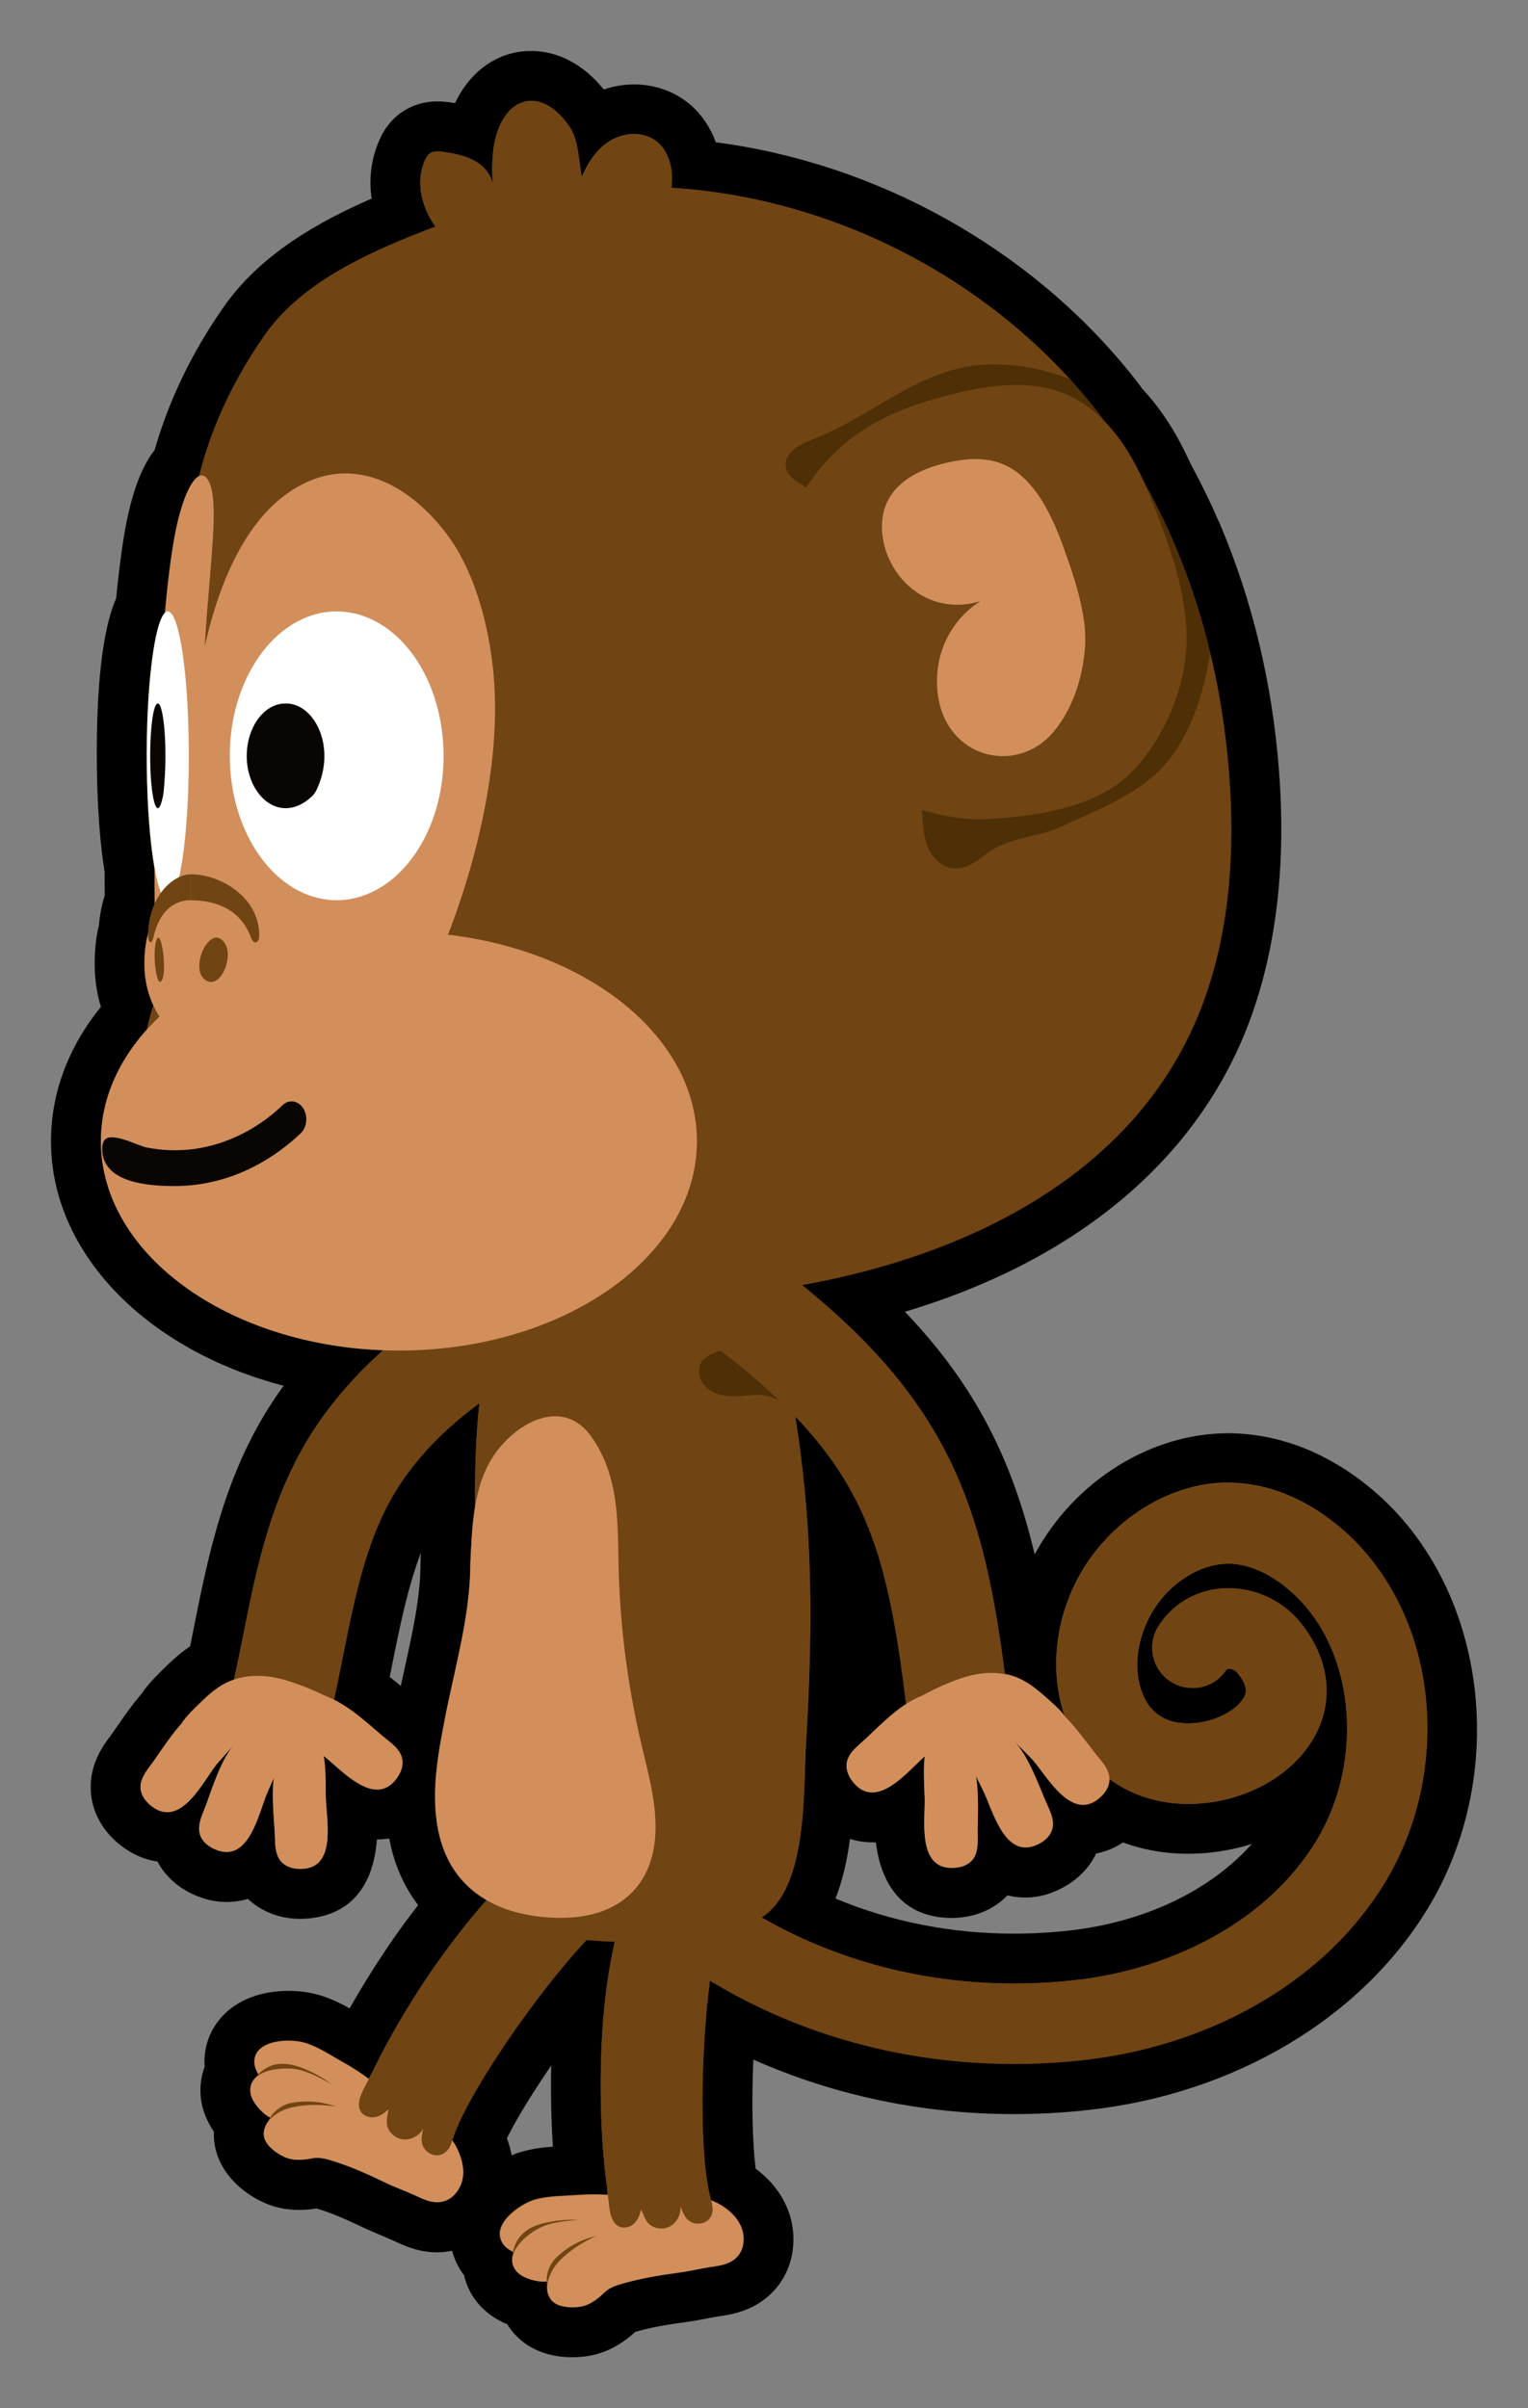 <svg xmlns="http://www.w3.org/2000/svg" xmlns:xlink="http://www.w3.org/1999/xlink" version="1.1" width="28.471" height="44.864" viewBox="-0.461 -0.057 28.471 44.864">
  <rect x="-0.461" y="-0.057" width="28.471" height="44.864" fill="#808080" stroke="none"/>
  <!-- Exported by Scratch - http://scratch.mit.edu/ -->
  <g id="singe_2">
    <g id="ID0.0906146951019764">
      <g id="ID0.8508538017049432">
        <path id="ID0.7436211504973471" fill="#8D5E1B" d="M 10.205 43.391 C 10.279 43.391 10.351 43.387 10.414 43.376 C 10.715 43.332 10.947 43.155 11.092 43.016 C 11.131 42.977 11.137 42.971 11.231 42.943 C 11.585 42.839 11.96 42.781 12.245 42.743 C 12.364 42.727 12.479 42.705 12.595 42.682 C 12.677 42.666 12.759 42.651 12.843 42.639 C 13.073 42.604 13.388 42.557 13.626 42.295 C 13.784 42.118 13.868 41.881 13.86 41.629 C 13.858 41.493 13.827 41.354 13.77 41.229 C 13.661 40.987 13.463 40.776 13.196 40.618 C 13.079 39.993 13.067 38.727 13.161 37.593 C 14.759 38.424 16.565 38.862 18.431 38.862 C 18.874 38.862 19.326 38.837 19.773 38.789 C 22.343 38.506 24.578 37.184 25.75 35.25 C 27.152 32.936 26.787 29.812 24.918 28.141 C 24.438 27.709 23.648 27.182 22.627 27.116 C 22.561 27.111 22.492 27.109 22.424 27.109 C 21.082 27.109 19.764 27.987 19.143 29.293 C 18.914 29.779 18.786 30.299 18.766 30.814 C 18.743 30.802 18.69 30.778 18.69 30.778 C 18.295 27.957 17.649 26.116 15.497 24.146 C 18.966 23.31 21.392 21.448 22.38 18.839 C 22.862 17.56 23.044 16.043 22.911 14.335 C 22.792 12.752 22.431 11.249 21.839 9.869 L 21.761 9.695 C 21.64 9.426 21.511 9.166 21.374 8.909 C 21.374 8.909 21.302 8.766 21.28 8.729 C 21.06 8.243 20.783 7.812 20.466 7.484 L 20.431 7.435 C 20.376 7.361 20.322 7.286 20.263 7.212 C 18.376 4.865 15.505 3.319 12.509 3.017 C 12.503 2.978 12.495 2.939 12.486 2.901 C 12.424 2.634 12.289 2.409 12.103 2.248 C 11.906 2.076 11.64 1.98 11.359 1.98 C 11.134 1.98 10.914 2.039 10.718 2.148 C 10.689 2.165 10.657 2.183 10.628 2.203 C 10.608 2.163 10.587 2.125 10.564 2.088 C 10.263 1.617 9.865 1.359 9.445 1.359 C 9.404 1.359 9.363 1.362 9.322 1.367 C 8.843 1.427 8.468 1.826 8.322 2.411 C 8.172 2.363 8.019 2.337 7.883 2.315 C 7.822 2.307 7.76 2.298 7.697 2.298 C 7.537 2.298 7.396 2.342 7.279 2.426 C 7.14 2.529 7.072 2.659 7.033 2.75 C 6.877 3.111 6.873 3.523 7.012 3.919 C 6.996 3.926 6.985 3.93 6.971 3.936 C 5.938 4.358 4.785 4.928 4.082 5.943 C 3.508 6.774 3.092 7.651 2.846 8.549 C 2.688 8.719 2.487 9.07 2.344 9.833 C 2.278 10.189 2.217 10.656 2.162 11.221 C 1.826 11.872 1.807 13.508 1.814 14.239 C 1.822 14.986 1.875 15.664 1.959 16.154 C 1.959 16.342 1.959 16.522 1.963 16.698 C 1.897 16.872 1.858 17.057 1.848 17.252 C 1.791 17.462 1.766 17.698 1.772 17.952 C 1.778 18.205 1.825 18.46 1.913 18.698 C 1.892 18.768 1.872 18.839 1.856 18.907 C 1.27 19.596 0.96 20.387 0.96 21.201 C 0.96 23.279 2.958 25.026 5.667 25.459 C 5.435 25.722 5.224 25.993 5.038 26.271 C 4.165 27.581 3.884 29 3.608 30.375 C 3.573 30.553 3.536 30.729 3.499 30.904 C 3.239 31.047 3.034 31.248 2.868 31.413 C 2.764 31.514 2.649 31.627 2.552 31.776 L 2.544 31.787 C 2.378 31.976 2.233 32.185 2.106 32.371 L 1.977 32.553 C 1.885 32.674 1.758 32.842 1.711 33.071 C 1.639 33.43 1.813 33.795 2.168 34.02 C 2.322 34.12 2.486 34.168 2.656 34.168 L 2.656 34.168 C 2.705 34.168 2.754 34.164 2.801 34.157 C 2.858 34.482 3.108 34.748 3.477 34.864 C 3.573 34.894 3.67 34.91 3.764 34.91 C 3.983 34.91 4.157 34.837 4.299 34.724 C 4.305 34.736 4.311 34.746 4.317 34.759 C 4.465 35.05 4.774 35.224 5.139 35.224 C 5.182 35.224 5.225 35.222 5.268 35.218 C 6.209 35.116 6.129 34.042 6.096 33.627 C 6.242 33.699 6.401 33.745 6.569 33.745 C 6.801 33.745 7.014 33.657 7.186 33.489 C 7.192 33.745 7.219 34.005 7.284 34.262 C 7.397 34.721 7.622 35.113 7.94 35.415 C 7.649 35.768 7.374 36.139 7.118 36.519 C 6.774 37.033 6.485 37.517 6.237 37.996 C 6.216 37.983 6.016 37.869 6.016 37.869 C 5.828 37.758 5.616 37.633 5.373 37.557 C 5.242 37.516 5.08 37.495 4.916 37.495 C 4.697 37.495 4.295 37.536 4.033 37.811 C 3.883 37.967 3.806 38.176 3.818 38.397 C 3.82 38.436 3.824 38.475 3.832 38.514 C 3.762 38.645 3.73 38.793 3.744 38.952 C 3.764 39.188 3.89 39.388 4.012 39.522 C 3.981 39.663 3.985 39.805 4.032 39.938 C 4.151 40.29 4.497 40.481 4.639 40.549 C 4.78 40.612 4.94 40.647 5.114 40.647 C 5.214 40.647 5.311 40.637 5.403 40.618 C 5.424 40.614 5.44 40.611 5.456 40.611 C 5.47 40.611 5.491 40.613 5.561 40.633 C 5.913 40.738 6.258 40.897 6.518 41.024 C 6.623 41.076 6.733 41.121 6.84 41.165 C 6.918 41.197 6.994 41.229 7.072 41.265 C 7.25 41.349 7.445 41.439 7.685 41.439 C 7.763 41.439 7.839 41.429 7.914 41.41 C 8.144 41.351 8.348 41.2 8.478 40.982 C 8.55 40.866 8.601 40.732 8.623 40.597 C 8.666 40.336 8.617 40.052 8.48 39.773 C 8.759 39.097 9.613 37.817 10.39 36.879 C 10.318 37.419 10.279 38.003 10.273 38.652 C 10.267 39.27 10.293 39.835 10.347 40.369 C 10.322 40.37 10.093 40.384 10.093 40.384 C 9.874 40.396 9.628 40.406 9.386 40.476 C 9.101 40.558 8.591 40.853 8.437 41.3 C 8.349 41.556 8.39 41.816 8.548 42.033 C 8.571 42.063 8.597 42.093 8.624 42.121 C 8.638 42.268 8.694 42.412 8.79 42.536 C 8.938 42.724 9.151 42.818 9.327 42.866 C 9.378 43 9.462 43.117 9.573 43.203 C 9.773 43.357 10.027 43.391 10.205 43.391 Z M 24.072 33.014 C 23.988 33.354 23.855 33.686 23.67 33.992 C 22.889 35.282 21.33 36.173 19.504 36.372 C 19.147 36.412 18.785 36.433 18.432 36.433 C 17.036 36.433 15.682 36.124 14.481 35.539 C 14.864 34.935 14.952 34.072 14.985 33.31 C 15.034 33.39 15.096 33.467 15.171 33.539 C 15.345 33.71 15.56 33.801 15.792 33.801 C 15.978 33.801 16.146 33.744 16.304 33.659 C 16.29 34.074 16.261 35.15 17.208 35.206 L 17.276 35.208 C 17.672 35.208 17.991 35.02 18.133 34.702 C 18.137 34.689 18.143 34.68 18.147 34.667 C 18.286 34.766 18.45 34.826 18.651 34.826 C 18.758 34.826 18.87 34.805 18.977 34.765 C 19.34 34.63 19.577 34.351 19.618 34.025 C 19.65 34.027 19.685 34.029 19.72 34.029 C 19.906 34.029 20.079 33.97 20.241 33.857 C 20.298 33.818 20.346 33.775 20.393 33.728 C 20.784 33.915 21.219 34.011 21.68 34.011 C 21.731 34.011 21.78 34.009 21.83 34.006 C 22.712 33.969 23.533 33.59 24.072 33.014 Z M 15.925 31.477 C 15.749 31.616 15.589 31.768 15.443 31.908 L 15.277 32.061 C 15.201 32.127 15.107 32.21 15.025 32.321 C 15.125 30.602 15.123 29.253 15.023 28.005 C 15.507 28.912 15.728 29.958 15.925 31.477 Z M 7.925 27.997 C 7.872 28.339 7.857 28.682 7.841 29.014 L 7.839 29.071 C 7.839 29.737 7.693 30.403 7.536 31.106 C 7.483 31.35 7.429 31.592 7.382 31.834 C 7.357 31.966 7.329 32.101 7.306 32.237 C 7.218 32.129 7.117 32.049 7.036 31.985 L 6.872 31.846 C 6.694 31.694 6.499 31.527 6.284 31.382 C 6.315 31.233 6.346 31.081 6.378 30.93 C 6.608 29.776 6.825 28.684 7.388 27.842 C 7.544 27.608 7.728 27.382 7.937 27.164 C 7.927 27.454 7.925 27.735 7.925 27.997 Z " stroke-width="1"/>
        <path id="ID0.07315576635301113" d="M 9.441 1.822 C 9.42 1.822 9.398 1.823 9.377 1.826 C 8.986 1.874 8.785 2.32 8.734 2.711 C 8.705 2.94 8.703 3.171 8.724 3.4 C 8.726 3.405 8.726 3.41 8.726 3.415 C 8.726 3.41 8.726 3.405 8.724 3.4 C 8.701 3.205 8.558 3.038 8.386 2.941 C 8.21 2.841 8.007 2.804 7.808 2.773 C 7.771 2.767 7.732 2.763 7.693 2.763 C 7.642 2.763 7.589 2.771 7.548 2.802 C 7.503 2.834 7.476 2.884 7.454 2.933 C 7.278 3.337 7.393 3.802 7.653 4.165 C 7.481 4.227 7.309 4.295 7.139 4.365 C 6.139 4.774 5.078 5.309 4.457 6.205 C 3.902 7.007 3.482 7.878 3.248 8.816 C 3.092 8.883 2.912 9.283 2.793 9.918 C 2.721 10.306 2.66 10.806 2.609 11.37 C 2.404 11.566 2.255 12.808 2.271 14.233 C 2.281 15.001 2.335 15.665 2.416 16.113 C 2.416 16.346 2.418 16.572 2.42 16.787 C 2.352 16.938 2.307 17.118 2.301 17.326 C 2.24 17.529 2.225 17.75 2.229 17.943 C 2.233 18.196 2.291 18.448 2.399 18.676 C 2.346 18.829 2.305 18.979 2.276 19.123 C 1.735 19.725 1.419 20.435 1.419 21.201 C 1.419 23.288 3.753 24.987 6.687 25.092 C 6.191 25.534 5.763 26.012 5.419 26.529 C 4.597 27.762 4.321 29.137 4.058 30.467 C 4.005 30.725 3.953 30.984 3.898 31.239 C 3.855 31.254 3.81 31.263 3.769 31.283 C 3.546 31.39 3.365 31.568 3.189 31.742 C 3.097 31.833 3.005 31.926 2.931 32.032 C 2.933 32.033 2.937 32.033 2.939 32.034 C 2.738 32.254 2.564 32.519 2.402 32.749 C 2.312 32.877 2.197 33.002 2.164 33.16 C 2.125 33.358 2.258 33.525 2.416 33.625 C 2.498 33.678 2.576 33.7 2.654 33.7 C 3.047 33.7 3.355 33.096 3.552 32.837 C 3.642 32.721 3.782 32.584 3.898 32.438 C 3.9 32.438 3.9 32.438 3.902 32.438 C 3.902 32.438 3.902 32.44 3.9 32.44 C 3.648 32.753 3.511 33.202 3.375 33.576 C 3.32 33.722 3.24 33.873 3.25 34.034 C 3.262 34.235 3.434 34.363 3.613 34.419 C 3.664 34.437 3.715 34.443 3.759 34.443 C 4.216 34.443 4.372 33.69 4.509 33.365 C 4.546 33.276 4.597 33.166 4.646 33.052 C 4.603 33.388 4.636 33.755 4.658 34.078 C 4.668 34.234 4.654 34.404 4.728 34.547 C 4.806 34.702 4.97 34.759 5.134 34.759 C 5.159 34.759 5.187 34.757 5.214 34.754 C 5.81 34.691 5.618 33.816 5.61 33.429 C 5.606 33.218 5.614 32.89 5.569 32.655 C 5.571 32.656 5.573 32.658 5.575 32.659 C 5.809 32.841 6.206 33.28 6.563 33.28 C 6.672 33.28 6.778 33.238 6.875 33.134 C 7.002 32.996 7.09 32.8 7 32.619 C 6.93 32.475 6.785 32.384 6.666 32.282 C 6.393 32.05 6.088 31.772 5.758 31.61 C 5.813 31.352 5.867 31.094 5.918 30.837 C 6.158 29.636 6.385 28.501 6.998 27.581 C 7.361 27.035 7.855 26.534 8.471 26.084 C 8.401 26.72 8.387 27.377 8.387 28.032 C 8.332 28.371 8.317 28.725 8.301 29.068 C 8.301 30.028 8.02 30.981 7.834 31.921 C 7.689 32.657 7.547 33.422 7.727 34.15 C 7.868 34.714 8.188 35.098 8.61 35.34 C 8.206 35.792 7.837 36.276 7.497 36.778 C 7.136 37.321 6.798 37.886 6.511 38.474 C 6.48 38.539 6.445 38.605 6.407 38.669 C 6.259 38.556 6.1 38.453 5.934 38.361 C 5.707 38.234 5.477 38.077 5.227 37.998 C 5.147 37.974 5.032 37.956 4.909 37.956 C 4.608 37.956 4.263 38.058 4.276 38.372 C 4.28 38.443 4.311 38.517 4.354 38.585 C 4.34 38.599 4.333 38.614 4.321 38.629 C 4.241 38.696 4.192 38.786 4.202 38.909 C 4.216 39.065 4.356 39.229 4.473 39.325 C 4.504 39.35 4.541 39.368 4.577 39.387 C 4.565 39.408 4.554 39.428 4.544 39.45 C 4.468 39.546 4.429 39.669 4.468 39.783 C 4.519 39.931 4.697 40.056 4.833 40.121 C 4.917 40.161 5.013 40.176 5.108 40.176 C 5.176 40.176 5.243 40.168 5.307 40.155 C 5.362 40.144 5.407 40.14 5.45 40.14 C 5.526 40.14 5.595 40.155 5.688 40.183 C 6.043 40.287 6.381 40.439 6.713 40.599 C 6.897 40.687 7.082 40.752 7.262 40.835 C 7.397 40.897 7.533 40.966 7.68 40.966 C 7.717 40.966 7.754 40.961 7.793 40.951 C 7.912 40.92 8.012 40.836 8.076 40.73 C 8.117 40.664 8.146 40.59 8.158 40.514 C 8.191 40.316 8.133 40.112 8.039 39.934 C 8.018 39.891 7.984 39.858 7.959 39.819 C 7.959 39.819 7.961 39.818 7.961 39.817 C 8.199 39.006 9.522 37.078 10.473 36.069 C 10.647 36.086 10.821 36.098 10.996 36.104 C 10.965 36.243 10.937 36.381 10.912 36.516 C 10.785 37.219 10.738 37.936 10.732 38.648 C 10.728 39.301 10.755 39.96 10.839 40.609 C 10.849 40.68 10.855 40.754 10.86 40.828 C 10.772 40.822 10.684 40.819 10.594 40.819 C 10.494 40.819 10.395 40.822 10.295 40.83 C 10.035 40.849 9.756 40.845 9.504 40.915 C 9.219 40.997 8.654 41.394 8.916 41.75 C 8.957 41.808 9.023 41.853 9.098 41.886 C 9.094 41.905 9.094 41.923 9.094 41.941 C 9.065 42.041 9.073 42.142 9.149 42.24 C 9.247 42.364 9.456 42.424 9.604 42.439 C 9.614 42.44 9.625 42.44 9.635 42.44 C 9.664 42.44 9.696 42.437 9.725 42.433 C 9.727 42.457 9.727 42.483 9.731 42.507 C 9.719 42.627 9.754 42.752 9.85 42.825 C 9.938 42.893 10.073 42.917 10.198 42.917 C 10.251 42.917 10.298 42.913 10.341 42.906 C 10.499 42.884 10.648 42.783 10.759 42.673 C 10.864 42.569 10.943 42.531 11.091 42.487 C 11.445 42.382 11.812 42.32 12.179 42.27 C 12.378 42.244 12.57 42.197 12.767 42.166 C 12.949 42.139 13.142 42.116 13.275 41.971 C 13.357 41.879 13.394 41.756 13.39 41.631 C 13.388 41.553 13.369 41.475 13.339 41.405 C 13.257 41.22 13.097 41.084 12.921 40.987 C 12.88 40.965 12.833 40.953 12.79 40.935 L 12.79 40.933 C 12.567 40.202 12.583 38.211 12.767 36.829 C 14.425 37.838 16.371 38.385 18.423 38.385 C 18.849 38.385 19.278 38.362 19.712 38.313 C 22.142 38.047 24.247 36.809 25.345 34.998 C 26.636 32.869 26.308 30.003 24.601 28.476 C 24.173 28.095 23.48 27.627 22.589 27.569 C 22.53 27.564 22.474 27.562 22.417 27.562 C 21.272 27.562 20.101 28.333 19.554 29.48 C 19.173 30.285 19.118 31.167 19.384 31.921 C 19.378 31.915 19.37 31.909 19.364 31.903 C 19.366 31.902 19.368 31.902 19.37 31.901 C 19.296 31.797 19.196 31.71 19.1 31.624 C 18.914 31.458 18.727 31.29 18.498 31.193 C 18.42 31.16 18.34 31.139 18.258 31.123 C 17.854 28.025 17.24 26.116 14.467 23.871 C 17.637 23.302 20.756 21.765 21.932 18.663 C 22.448 17.302 22.547 15.809 22.436 14.359 C 22.323 12.877 21.983 11.403 21.399 10.04 C 21.376 9.983 21.348 9.929 21.323 9.872 C 21.21 9.616 21.087 9.364 20.952 9.117 C 20.923 9.059 20.895 9 20.862 8.943 C 20.673 8.52 20.427 8.105 20.105 7.78 C 20.035 7.685 19.968 7.591 19.894 7.499 C 19.892 7.497 19.89 7.495 19.888 7.493 C 17.993 5.135 15.062 3.625 12.042 3.441 C 12.063 3.296 12.063 3.15 12.028 3.005 C 11.989 2.849 11.913 2.698 11.794 2.593 C 11.671 2.489 11.513 2.439 11.353 2.439 C 11.21 2.439 11.064 2.478 10.941 2.547 C 10.675 2.694 10.494 2.962 10.379 3.242 C 10.322 2.968 10.318 2.567 10.168 2.331 C 10.004 2.077 9.744 1.822 9.441 1.822 M 15.789 33.333 C 16.152 33.333 16.537 32.862 16.768 32.665 C 16.768 32.664 16.772 32.662 16.774 32.66 C 16.741 32.896 16.764 33.224 16.77 33.435 C 16.782 33.822 16.633 34.705 17.233 34.74 C 17.247 34.74 17.262 34.741 17.276 34.741 C 17.452 34.741 17.633 34.679 17.71 34.51 C 17.774 34.364 17.755 34.194 17.757 34.037 C 17.761 33.713 17.778 33.346 17.72 33.012 C 17.775 33.123 17.829 33.233 17.87 33.319 C 18.018 33.631 18.21 34.361 18.651 34.361 C 18.702 34.361 18.758 34.35 18.817 34.329 C 18.993 34.265 19.159 34.129 19.161 33.927 C 19.163 33.767 19.075 33.619 19.016 33.476 C 18.86 33.11 18.702 32.668 18.434 32.368 C 18.434 32.368 18.434 32.368 18.432 32.368 C 18.434 32.367 18.436 32.367 18.436 32.366 C 18.557 32.508 18.706 32.637 18.801 32.75 C 19.008 32.994 19.338 33.568 19.723 33.568 C 19.805 33.568 19.889 33.542 19.975 33.48 C 20.108 33.386 20.213 33.243 20.207 33.08 C 20.613 33.383 21.123 33.549 21.684 33.549 C 21.727 33.549 21.77 33.548 21.813 33.546 C 22.84 33.499 23.762 32.932 24.11 32.137 C 24.397 31.481 24.26 30.751 23.739 30.133 C 23.419 29.754 22.925 29.53 22.427 29.53 C 22.392 29.53 22.355 29.531 22.32 29.534 C 21.826 29.568 21.39 29.825 21.129 30.239 C 20.906 30.59 21.012 31.052 21.361 31.273 C 21.484 31.353 21.623 31.39 21.761 31.39 C 22.009 31.39 22.251 31.267 22.396 31.04 C 22.406 31.034 22.419 31.031 22.439 31.031 C 22.486 31.031 22.554 31.052 22.595 31.1 C 22.814 31.358 22.757 31.485 22.738 31.534 C 22.636 31.763 22.23 32.024 21.748 32.046 C 21.725 32.047 21.701 32.048 21.678 32.048 C 21.408 32.048 21.076 31.965 20.887 31.621 C 20.664 31.216 20.678 30.647 20.922 30.136 C 21.221 29.505 21.842 29.074 22.436 29.074 C 22.457 29.074 22.479 29.074 22.5 29.075 C 22.863 29.098 23.258 29.286 23.611 29.604 C 24.779 30.647 24.986 32.725 24.072 34.231 C 23.217 35.645 21.529 36.617 19.56 36.833 C 19.183 36.875 18.806 36.895 18.435 36.895 C 16.732 36.895 15.117 36.462 13.728 35.662 C 14.589 35.122 14.505 33.343 14.558 32.416 C 14.652 30.862 14.685 29.298 14.537 27.747 C 14.492 27.283 14.435 26.804 14.357 26.327 C 15.796 27.827 16.127 29.257 16.425 31.692 C 16.148 31.873 15.894 32.128 15.661 32.342 C 15.548 32.449 15.407 32.548 15.345 32.696 C 15.265 32.881 15.361 33.072 15.495 33.203 C 15.586 33.296 15.687 33.333 15.789 33.333 M 9.441 0.893 L 9.441 0.893 L 9.441 0.893 C 9.941 0.893 10.42 1.151 10.789 1.61 C 10.973 1.548 11.162 1.516 11.357 1.516 C 11.75 1.516 12.121 1.652 12.406 1.897 C 12.615 2.079 12.775 2.317 12.877 2.594 C 15.873 2.983 18.719 4.559 20.609 6.906 L 20.617 6.916 C 20.683 6.997 20.738 7.073 20.797 7.148 L 20.82 7.184 C 21.158 7.54 21.455 7.996 21.703 8.539 C 21.72 8.571 21.736 8.604 21.752 8.637 L 21.779 8.688 C 21.922 8.954 22.056 9.229 22.179 9.502 L 22.202 9.559 C 22.223 9.602 22.241 9.643 22.261 9.684 C 22.87 11.112 23.245 12.663 23.37 14.298 C 23.507 16.075 23.315 17.658 22.808 19.002 C 21.843 21.551 19.597 23.422 16.4 24.38 C 17.738 25.777 18.41 27.182 18.818 28.901 C 19.548 27.543 20.972 26.643 22.423 26.643 C 22.499 26.643 22.577 26.645 22.655 26.651 C 23.809 26.727 24.688 27.313 25.225 27.794 C 27.254 29.61 27.659 32.992 26.145 35.492 C 24.899 37.548 22.534 38.952 19.819 39.25 C 19.356 39.302 18.887 39.327 18.428 39.327 C 16.731 39.327 15.078 38.979 13.576 38.311 C 13.541 39.117 13.56 39.877 13.619 40.344 C 13.877 40.534 14.072 40.772 14.191 41.04 C 14.273 41.221 14.318 41.42 14.322 41.618 C 14.334 41.992 14.207 42.344 13.967 42.609 C 13.617 42.994 13.17 43.06 12.93 43.095 C 12.832 43.11 12.756 43.125 12.68 43.14 C 12.555 43.163 12.432 43.187 12.305 43.203 C 12.022 43.241 11.69 43.292 11.375 43.384 C 11.105 43.634 10.799 43.789 10.48 43.836 C 10.39 43.849 10.296 43.857 10.203 43.857 C 9.844 43.857 9.525 43.757 9.283 43.57 C 9.168 43.478 9.068 43.368 8.992 43.243 C 8.795 43.161 8.586 43.031 8.422 42.823 C 8.305 42.676 8.225 42.506 8.186 42.328 C 8.18 42.321 8.174 42.314 8.17 42.308 C 8.072 42.173 8.004 42.027 7.963 41.873 C 7.871 41.892 7.777 41.902 7.682 41.902 C 7.338 41.902 7.071 41.778 6.895 41.696 C 6.803 41.654 6.733 41.625 6.661 41.594 C 6.546 41.546 6.429 41.497 6.313 41.443 C 6.053 41.319 5.751 41.178 5.436 41.084 C 5.325 41.103 5.217 41.112 5.11 41.112 C 4.87 41.112 4.643 41.063 4.442 40.969 C 4.243 40.878 3.766 40.609 3.588 40.088 C 3.539 39.947 3.52 39.801 3.524 39.654 C 3.405 39.476 3.299 39.254 3.278 38.99 C 3.262 38.801 3.29 38.616 3.352 38.445 C 3.352 38.437 3.352 38.429 3.35 38.421 C 3.332 38.071 3.455 37.741 3.694 37.491 C 3.975 37.194 4.409 37.031 4.913 37.031 C 5.063 37.031 5.288 37.046 5.511 37.116 C 5.714 37.179 5.896 37.269 6.054 37.357 C 6.253 37.002 6.478 36.64 6.73 36.263 C 6.919 35.98 7.121 35.702 7.33 35.433 C 7.098 35.13 6.93 34.774 6.83 34.374 C 6.816 34.313 6.803 34.252 6.791 34.19 C 6.719 34.203 6.643 34.21 6.568 34.21 C 6.566 34.21 6.564 34.21 6.562 34.21 C 6.476 35.306 5.861 35.621 5.316 35.679 C 5.257 35.685 5.197 35.69 5.138 35.69 C 4.753 35.69 4.408 35.554 4.158 35.318 C 4.039 35.353 3.906 35.375 3.763 35.375 C 3.618 35.375 3.476 35.354 3.335 35.309 C 2.94 35.184 2.64 34.938 2.472 34.621 C 2.279 34.595 2.091 34.522 1.919 34.413 C 1.396 34.08 1.142 33.53 1.255 32.975 C 1.321 32.647 1.497 32.413 1.601 32.276 L 1.642 32.217 L 1.722 32.104 C 1.853 31.916 1.997 31.706 2.171 31.503 C 2.294 31.323 2.429 31.191 2.536 31.081 C 2.684 30.935 2.858 30.764 3.081 30.612 C 3.102 30.503 3.126 30.394 3.147 30.284 C 3.418 28.93 3.721 27.398 4.647 26.012 C 4.704 25.926 4.762 25.842 4.823 25.758 C 2.288 25.098 0.489 23.303 0.489 21.201 C 0.489 20.312 0.809 19.452 1.419 18.7 C 1.347 18.461 1.308 18.211 1.304 17.962 C 1.298 17.682 1.324 17.42 1.382 17.18 C 1.398 16.988 1.435 16.801 1.491 16.621 C 1.489 16.482 1.489 16.34 1.489 16.192 C 1.405 15.681 1.354 14.994 1.344 14.244 C 1.323 12.376 1.518 11.512 1.703 11.09 C 1.756 10.551 1.816 10.1 1.881 9.748 C 2.02 9.014 2.217 8.585 2.42 8.327 C 2.682 7.411 3.109 6.519 3.695 5.678 C 4.39 4.672 5.498 4.063 6.463 3.643 C 6.41 3.275 6.455 2.905 6.602 2.567 C 6.635 2.486 6.745 2.238 7.002 2.049 C 7.139 1.95 7.369 1.832 7.691 1.832 C 7.795 1.832 7.88 1.844 7.945 1.853 C 7.97 1.856 7.994 1.86 8.017 1.864 C 8.271 1.326 8.716 0.968 9.259 0.902 C 9.322 0.895 9.382 0.893 9.441 0.893 L 9.441 0.893 L 9.441 0.893 Z M 7.007 31.35 C 7.03 31.236 7.058 31.121 7.083 31.005 C 7.231 30.327 7.374 29.686 7.374 29.07 L 7.374 29.049 L 7.376 29.028 L 7.376 28.997 C 7.378 28.955 7.38 28.913 7.382 28.87 C 7.136 29.508 6.987 30.249 6.833 31.019 C 6.823 31.075 6.812 31.128 6.8 31.183 C 6.873 31.24 6.941 31.296 7.007 31.35 L 7.007 31.35 Z M 15.789 34.264 C 15.646 34.264 15.51 34.243 15.377 34.2 C 15.326 34.579 15.244 34.961 15.107 35.311 C 16.136 35.742 17.267 35.965 18.429 35.965 C 18.767 35.965 19.113 35.946 19.45 35.909 C 20.858 35.755 22.089 35.165 22.864 34.294 C 22.546 34.395 22.202 34.457 21.85 34.473 C 21.791 34.475 21.735 34.477 21.676 34.477 C 21.252 34.477 20.842 34.406 20.465 34.266 C 20.309 34.37 20.139 34.438 19.963 34.473 C 19.809 34.797 19.52 35.057 19.135 35.202 C 18.975 35.263 18.809 35.292 18.645 35.292 C 18.526 35.292 18.416 35.278 18.311 35.252 C 18.055 35.519 17.686 35.673 17.272 35.673 C 17.239 35.673 17.21 35.672 17.174 35.671 C 16.627 35.64 15.998 35.355 15.858 34.265 C 15.838 34.264 15.814 34.264 15.789 34.264 L 15.789 34.264 Z M 9.841 39.934 C 9.814 39.528 9.802 39.1 9.806 38.649 C 9.806 38.573 9.808 38.498 9.81 38.422 C 9.456 38.938 9.154 39.432 8.984 39.777 C 9.023 39.881 9.052 39.989 9.072 40.095 C 9.14 40.066 9.203 40.043 9.258 40.029 C 9.461 39.971 9.662 39.946 9.841 39.934 L 9.841 39.934 Z " stroke-width="1" fill="undefined"/>
      </g>
      <g id="ID0.8442875226028264">
        <path id="ID0.2489137095399201" fill="none" stroke="#704413" stroke-width="1.9" d="M 9.322 24.462 C 8.103 25.078 6.976 25.909 6.211 27.057 C 5.315 28.401 5.145 30.04 4.797 31.587 "/>
        <g id="ID0.2839051652699709">
          <path id="ID0.5166634456254542" fill="#D28F5B" d="M 6.796 39.012 C 6.546 38.75 6.253 38.542 5.937 38.366 C 5.712 38.239 5.482 38.082 5.232 38.003 C 4.947 37.914 4.259 37.937 4.281 38.377 C 4.289 38.534 4.426 38.704 4.537 38.802 C 4.703 38.947 4.976 39 5.189 39.013 C 5.375 39.023 5.558 39.04 5.736 39.09 C 5.847 39.121 5.963 39.13 6.07 39.152 C 6.314 39.203 6.533 39.36 6.754 39.465 C 6.795 39.486 6.836 39.504 6.881 39.508 C 6.926 39.512 6.975 39.499 7 39.463 C 7.02 39.44 7.025 39.409 7.025 39.38 C 7.025 39.287 6.966 39.205 6.906 39.135 C 6.869 39.094 6.834 39.053 6.796 39.012 Z " stroke-width="1"/>
          <path id="ID0.09041636437177658" fill="#704413" d="M 4.609 38.913 C 4.505 38.934 4.398 38.956 4.293 38.952 C 4.273 38.952 4.252 38.95 4.238 38.935 C 4.222 38.92 4.22 38.896 4.222 38.873 C 4.236 38.634 4.466 38.435 4.693 38.399 C 4.839 38.376 4.992 38.402 5.131 38.453 C 5.322 38.522 5.527 38.628 5.69 38.752 C 5.696 38.757 5.702 38.763 5.704 38.769 C 5.71 38.783 5.696 38.794 5.686 38.802 C 5.655 38.823 5.614 38.83 5.577 38.835 C 5.473 38.849 5.372 38.853 5.268 38.847 C 5.166 38.843 5.063 38.821 4.961 38.84 C 4.841 38.863 4.726 38.891 4.609 38.913 Z " stroke-width="1"/>
          <path id="ID0.6626018099486828" fill="#D28F5B" d="M 6.404 39.766 C 6.445 39.78 6.494 39.795 6.539 39.789 C 6.568 39.785 6.596 39.769 6.625 39.764 C 6.697 39.749 6.762 39.731 6.818 39.684 C 6.865 39.645 6.927 39.618 6.947 39.561 C 6.961 39.524 6.951 39.485 6.931 39.452 C 6.913 39.419 6.884 39.393 6.855 39.369 C 6.709 39.248 6.535 39.167 6.361 39.097 C 6.273 39.062 6.195 39.03 6.113 38.982 C 6.031 38.933 5.947 38.89 5.863 38.847 C 5.633 38.728 5.396 38.578 5.144 38.509 C 4.857 38.429 4.169 38.476 4.206 38.914 C 4.218 39.07 4.358 39.236 4.476 39.33 C 4.648 39.468 4.919 39.515 5.134 39.518 C 5.32 39.522 5.503 39.534 5.685 39.578 C 5.796 39.604 5.91 39.609 6.021 39.629 C 6.156 39.65 6.273 39.725 6.404 39.766 Z " stroke-width="1"/>
          <path id="ID0.46523352479562163" fill="#704413" d="M 6.041 39.299 C 5.936 39.33 5.828 39.363 5.748 39.438 C 5.719 39.463 5.691 39.498 5.654 39.514 C 5.613 39.531 5.564 39.531 5.523 39.534 C 5.31 39.548 5.101 39.598 4.892 39.641 C 4.787 39.662 4.681 39.684 4.574 39.682 C 4.554 39.682 4.535 39.68 4.521 39.665 C 4.505 39.65 4.503 39.625 4.505 39.603 C 4.517 39.37 4.735 39.165 4.956 39.121 C 5.183 39.075 5.421 39.082 5.645 39.141 C 5.785 39.174 5.918 39.227 6.041 39.299 Z " stroke-width="1"/>
          <g id="ID0.31361593026667833">
            <path id="ID0.2919243364594877" fill="#D28F5B" d="M 8.043 39.941 C 7.982 39.827 7.908 39.722 7.822 39.626 C 7.789 39.586 7.738 39.514 7.689 39.495 C 7.642 39.476 7.574 39.495 7.525 39.501 C 7.353 39.522 7.179 39.496 7.009 39.461 C 6.671 39.391 6.341 39.288 6.003 39.221 C 5.665 39.155 5.312 39.124 4.978 39.202 C 4.837 39.235 4.728 39.287 4.617 39.379 C 4.498 39.477 4.42 39.641 4.469 39.787 C 4.52 39.935 4.698 40.06 4.832 40.124 C 4.978 40.192 5.156 40.189 5.311 40.159 C 5.457 40.13 5.541 40.142 5.692 40.185 C 6.046 40.291 6.385 40.442 6.717 40.603 C 6.899 40.691 7.086 40.757 7.266 40.839 C 7.434 40.916 7.608 41.004 7.797 40.955 C 7.916 40.925 8.016 40.841 8.08 40.735 C 8.121 40.669 8.15 40.594 8.162 40.518 C 8.195 40.322 8.134 40.119 8.043 39.941 Z " stroke-width="1"/>
          </g>
          <g id="ID0.5281776944175363">
            <path id="ID0.8989122305065393" fill="#704413" d="M 6.343 38.805 C 6.323 38.84 6.306 38.877 6.29 38.914 C 6.233 39.034 6.185 39.189 6.28 39.305 C 6.327 39.362 6.428 39.395 6.503 39.387 C 6.618 39.374 6.694 39.311 6.778 39.239 C 6.768 39.326 6.739 39.412 6.747 39.499 C 6.761 39.651 6.893 39.78 7.046 39.797 C 7.196 39.816 7.353 39.728 7.427 39.595 C 7.406 39.681 7.386 39.769 7.4 39.855 C 7.421 40.011 7.595 40.133 7.752 40.084 C 7.811 40.065 7.856 40.024 7.897 39.978 C 7.92 39.929 7.948 39.886 7.965 39.827 C 8.277 38.762 10.469 35.757 11.219 35.461 L 10.199 34.057 C 9.664 34.268 9.213 34.69 8.822 35.102 C 8.33 35.619 7.896 36.192 7.5 36.784 C 7.137 37.327 6.799 37.891 6.512 38.481 C 6.459 38.586 6.4 38.693 6.343 38.805 Z " stroke-width="1"/>
          </g>
        </g>
        <path id="ID0.4085379666648805" fill="none" stroke="#704413" stroke-width="1.5" stroke-linecap="round" d="M 10.56 33.861 C 12.703 36.673 16.14 37.961 19.636 37.578 C 21.652 37.357 23.656 36.353 24.708 34.62 C 25.759 32.887 25.614 30.396 24.103 29.045 C 23.669 28.655 23.124 28.365 22.542 28.327 C 21.571 28.264 20.651 28.935 20.235 29.812 C 19.913 30.491 19.86 31.325 20.221 31.982 C 21.207 33.776 24.573 32.288 23.159 30.616 C 22.804 30.195 22.077 30.13 21.755 30.638 "/>
        <g id="ID0.5733548053540289">
          <path id="ID0.07380568236112595" fill="#704413" d="M 8.371 29.964 C 8.392 29.588 8.392 29.209 8.392 28.831 C 8.388 27.585 8.359 26.293 8.634 25.129 C 9.087 23.206 10.349 21.934 11.355 21.934 C 11.384 21.934 11.412 21.936 11.439 21.938 C 12.332 21.998 13.08 22.86 13.527 23.674 C 14.177 24.864 14.402 26.372 14.533 27.747 C 14.679 29.297 14.646 30.863 14.554 32.416 C 14.497 33.379 14.595 35.266 13.622 35.723 C 12.884 36.072 12.128 36.121 11.354 36.121 C 10.584 36.121 9.829 36.071 9.088 35.723 C 7.838 35.133 8.271 31.643 8.371 29.964 Z " stroke-width="1"/>
        </g>
        <path id="ID0.5066210376098752" fill="#4E2F06" d="M 13.404 25.102 C 13.896 25.198 14.396 25.945 14.638 26.342 C 14.343 26.203 13.97 25.91 13.64 25.928 C 13.472 25.936 13.304 25.961 13.136 25.951 C 12.968 25.941 12.794 25.889 12.679 25.767 C 12.562 25.646 12.521 25.443 12.617 25.306 C 12.656 25.251 12.713 25.211 12.771 25.181 C 12.962 25.08 13.191 25.061 13.404 25.102 Z " stroke-width="1"/>
        <path id="ID0.7539048339240253" fill="none" stroke="#704413" stroke-width="1.9" d="M 17.365 31.581 C 16.943 28.167 16.418 26.396 12.963 23.92 "/>
        <g id="ID0.31828192062675953">
          <g id="ID0.3310151482000947">
            <path id="ID0.05281770881265402" fill="#D28F5B" d="M 17.755 34.037 C 17.753 34.193 17.773 34.363 17.708 34.51 C 17.624 34.694 17.419 34.75 17.231 34.739 C 16.631 34.704 16.78 33.822 16.768 33.433 C 16.758 33.152 16.719 32.663 16.827 32.457 C 16.911 32.293 17.163 32.284 17.331 32.364 C 17.497 32.444 17.61 32.61 17.667 32.785 C 17.791 33.172 17.759 33.641 17.755 34.037 Z " stroke-width="1"/>
          </g>
          <g id="ID0.5279111946001649">
            <path id="ID0.3838586527854204" fill="#D28F5B" d="M 15.658 32.344 C 15.545 32.45 15.404 32.549 15.34 32.698 C 15.26 32.884 15.358 33.074 15.49 33.205 C 15.922 33.624 16.472 32.92 16.765 32.667 C 16.98 32.483 17.396 32.272 17.447 31.966 C 17.478 31.784 17.347 31.601 17.176 31.53 C 17.006 31.462 16.807 31.49 16.639 31.567 C 16.273 31.732 15.947 32.071 15.658 32.344 Z " stroke-width="1"/>
          </g>
          <g id="ID0.9419121211394668">
            <path id="ID0.621614009141922" fill="#D28F5B" d="M 19.011 33.475 C 19.072 33.619 19.157 33.766 19.156 33.926 C 19.154 34.126 18.99 34.262 18.814 34.327 C 18.252 34.535 18.033 33.668 17.865 33.318 C 17.746 33.062 17.492 32.642 17.527 32.401 C 17.556 32.218 17.767 32.107 17.953 32.113 C 18.139 32.12 18.307 32.226 18.43 32.365 C 18.697 32.667 18.857 33.107 19.011 33.475 Z " stroke-width="1"/>
          </g>
          <g id="ID0.1902882601134479">
            <path id="ID0.9323538229800761" fill="#D28F5B" d="M 19.943 32.602 C 20.039 32.725 20.162 32.846 20.201 33 C 20.252 33.195 20.127 33.369 19.972 33.477 C 19.482 33.825 19.048 33.041 18.796 32.747 C 18.612 32.532 18.235 32.259 18.234 31.947 C 18.234 31.762 18.39 31.602 18.57 31.559 C 18.752 31.518 18.941 31.579 19.095 31.68 C 19.431 31.903 19.699 32.288 19.943 32.602 Z " stroke-width="1"/>
          </g>
          <g id="ID0.27285985089838505">
            <path id="ID0.17621691012755036" fill="#D28F5B" d="M 17.396 32.587 C 17.773 32.628 18.144 32.489 18.492 32.339 C 18.795 32.209 19.092 32.069 19.379 31.912 C 19.301 31.808 19.203 31.721 19.108 31.635 C 18.924 31.469 18.735 31.301 18.506 31.204 C 18.164 31.058 17.768 31.092 17.42 31.217 C 17.207 31.291 17.002 31.382 16.803 31.488 C 16.539 31.626 16.26 31.759 16.115 32.034 C 16.058 32.138 16.029 32.274 16.103 32.364 C 16.14 32.408 16.197 32.43 16.253 32.45 C 16.441 32.514 16.638 32.555 16.835 32.569 C 16.923 32.575 16.993 32.559 17.077 32.548 C 17.181 32.537 17.295 32.576 17.396 32.587 Z " stroke-width="1"/>
          </g>
        </g>
        <g id="ID0.46475311554968357">
          <g id="ID0.8390564834699035">
            <path id="ID0.41324836015701294" fill="#D28F5B" d="M 4.658 34.079 C 4.668 34.235 4.654 34.405 4.726 34.548 C 4.818 34.727 5.027 34.776 5.214 34.755 C 5.81 34.692 5.618 33.817 5.61 33.43 C 5.604 33.147 5.622 32.659 5.506 32.457 C 5.41 32.297 5.158 32.301 4.998 32.389 C 4.834 32.477 4.728 32.649 4.682 32.827 C 4.58 33.217 4.634 33.682 4.658 34.079 Z " stroke-width="1"/>
          </g>
          <g id="ID0.046963986940681934">
            <path id="ID0.23927341029047966" fill="#D28F5B" d="M 6.67 32.285 C 6.789 32.387 6.934 32.478 7.004 32.622 C 7.094 32.803 7.006 32.998 6.879 33.137 C 6.469 33.576 5.885 32.899 5.578 32.66 C 5.355 32.487 4.93 32.297 4.863 31.993 C 4.824 31.812 4.945 31.623 5.113 31.546 C 5.281 31.469 5.48 31.487 5.652 31.557 C 6.025 31.705 6.365 32.027 6.67 32.285 Z " stroke-width="1"/>
          </g>
          <g id="ID0.1429606839083135">
            <path id="ID0.09354597330093384" fill="#D28F5B" d="M 3.375 33.577 C 3.32 33.723 3.24 33.874 3.25 34.035 C 3.262 34.236 3.434 34.363 3.613 34.42 C 4.185 34.602 4.361 33.725 4.509 33.366 C 4.614 33.105 4.851 32.673 4.802 32.433 C 4.765 32.251 4.548 32.152 4.363 32.165 C 4.179 32.181 4.015 32.296 3.9 32.438 C 3.648 32.756 3.511 33.204 3.375 33.577 Z " stroke-width="1"/>
          </g>
          <g id="ID0.3175611551851034">
            <path id="ID0.9412224497646093" fill="#D28F5B" d="M 2.402 32.752 C 2.312 32.879 2.197 33.005 2.164 33.162 C 2.125 33.359 2.258 33.526 2.416 33.628 C 2.924 33.95 3.318 33.149 3.553 32.84 C 3.725 32.616 4.09 32.325 4.076 32.014 C 4.068 31.829 3.904 31.678 3.722 31.645 C 3.54 31.612 3.351 31.682 3.201 31.791 C 2.88 32.028 2.63 32.426 2.402 32.752 Z " stroke-width="1"/>
          </g>
          <g id="ID0.17733905278146267">
            <path id="ID0.8176612723618746" fill="#D28F5B" d="M 4.945 32.612 C 4.57 32.672 4.193 32.55 3.838 32.417 C 3.531 32.303 3.229 32.178 2.934 32.033 C 3.006 31.926 3.098 31.834 3.19 31.743 C 3.368 31.569 3.547 31.39 3.772 31.284 C 4.106 31.122 4.502 31.137 4.858 31.242 C 5.073 31.306 5.284 31.388 5.487 31.482 C 5.758 31.607 6.042 31.726 6.2 31.994 C 6.262 32.096 6.3 32.23 6.225 32.324 C 6.192 32.37 6.135 32.396 6.08 32.417 C 5.896 32.492 5.701 32.541 5.504 32.563 C 5.416 32.574 5.346 32.561 5.26 32.557 C 5.156 32.553 5.046 32.598 4.945 32.612 Z " stroke-width="1"/>
          </g>
        </g>
        <g id="ID0.20979536650702357">
          <path id="ID0.8250362225808203" fill="#D28F5B" d="M 11.373 40.907 C 11.021 40.825 10.662 40.812 10.301 40.838 C 10.043 40.858 9.764 40.852 9.512 40.923 C 9.225 41.005 8.662 41.402 8.922 41.758 C 9.016 41.885 9.223 41.952 9.369 41.973 C 9.588 42.001 9.844 41.897 10.031 41.789 C 10.189 41.696 10.353 41.61 10.529 41.555 C 10.638 41.52 10.74 41.464 10.843 41.422 C 11.072 41.331 11.343 41.342 11.585 41.311 C 11.63 41.305 11.675 41.298 11.714 41.277 C 11.753 41.256 11.786 41.217 11.79 41.173 C 11.792 41.144 11.78 41.114 11.765 41.089 C 11.714 41.011 11.619 40.976 11.531 40.948 C 11.48 40.934 11.425 40.92 11.373 40.907 Z " stroke-width="1"/>
          <path id="ID0.6084266710095108" fill="#704413" d="M 9.492 42.025 C 9.418 42.101 9.34 42.177 9.25 42.232 C 9.232 42.243 9.215 42.253 9.195 42.249 C 9.174 42.245 9.16 42.227 9.148 42.207 C 9.027 41.999 9.113 41.707 9.281 41.553 C 9.39 41.451 9.531 41.391 9.677 41.358 C 9.874 41.311 10.103 41.286 10.306 41.299 C 10.314 41.301 10.322 41.301 10.327 41.307 C 10.339 41.315 10.335 41.33 10.329 41.342 C 10.315 41.378 10.286 41.405 10.257 41.432 C 10.181 41.498 10.097 41.559 10.007 41.611 C 9.919 41.663 9.819 41.702 9.745 41.774 C 9.66 41.855 9.578 41.941 9.492 42.025 Z " stroke-width="1"/>
          <path id="ID0.38578581996262074" fill="#D28F5B" d="M 11.461 41.752 C 11.502 41.741 11.553 41.727 11.586 41.697 C 11.607 41.677 11.623 41.65 11.645 41.63 C 11.696 41.578 11.739 41.526 11.76 41.456 C 11.778 41.398 11.817 41.342 11.801 41.282 C 11.793 41.245 11.762 41.217 11.729 41.199 C 11.696 41.181 11.657 41.178 11.62 41.172 C 11.432 41.152 11.241 41.18 11.058 41.217 C 10.966 41.237 10.882 41.25 10.787 41.256 C 10.693 41.262 10.599 41.272 10.506 41.281 C 10.246 41.308 9.969 41.312 9.719 41.394 C 9.436 41.485 8.887 41.901 9.158 42.248 C 9.256 42.372 9.465 42.432 9.613 42.447 C 9.832 42.468 10.086 42.355 10.265 42.242 C 10.423 42.142 10.583 42.053 10.757 41.99 C 10.864 41.951 10.964 41.892 11.066 41.847 C 11.191 41.791 11.328 41.788 11.461 41.752 Z " stroke-width="1"/>
          <path id="ID0.9983588908798993" fill="#704413" d="M 10.9 41.562 C 10.83 41.644 10.759 41.732 10.732 41.837 C 10.72 41.875 10.716 41.918 10.695 41.951 C 10.672 41.987 10.631 42.014 10.597 42.04 C 10.427 42.168 10.281 42.326 10.13 42.478 C 10.054 42.554 9.976 42.629 9.884 42.685 C 9.866 42.696 9.851 42.706 9.829 42.702 C 9.809 42.698 9.796 42.68 9.782 42.66 C 9.667 42.458 9.735 42.166 9.895 42.008 C 10.059 41.846 10.262 41.721 10.483 41.645 C 10.619 41.598 10.759 41.569 10.9 41.562 Z " stroke-width="1"/>
          <g id="ID0.40826499555259943">
            <path id="ID0.148819659370929" fill="#D28F5B" d="M 12.925 40.998 C 12.814 40.936 12.693 40.889 12.57 40.855 C 12.519 40.84 12.439 40.808 12.386 40.819 C 12.335 40.829 12.29 40.881 12.253 40.914 C 12.12 41.026 11.96 41.102 11.798 41.164 C 11.48 41.291 11.146 41.387 10.827 41.518 C 10.509 41.647 10.198 41.817 9.96 42.065 C 9.862 42.169 9.8 42.274 9.757 42.412 C 9.71 42.559 9.736 42.74 9.857 42.835 C 9.98 42.931 10.199 42.939 10.347 42.917 C 10.505 42.894 10.652 42.794 10.765 42.685 C 10.87 42.581 10.949 42.542 11.097 42.498 C 11.451 42.392 11.818 42.331 12.183 42.282 C 12.384 42.256 12.576 42.208 12.773 42.178 C 12.957 42.151 13.148 42.126 13.279 41.983 C 13.363 41.891 13.4 41.766 13.396 41.641 C 13.394 41.565 13.376 41.487 13.345 41.416 C 13.261 41.232 13.101 41.096 12.925 40.998 Z " stroke-width="1"/>
          </g>
          <g id="ID0.4779437822289765">
            <path id="ID0.7175393612124026" fill="#704413" d="M 10.882 40.98 C 10.886 41.021 10.892 41.062 10.898 41.103 C 10.919 41.232 10.962 41.39 11.105 41.433 C 11.177 41.454 11.281 41.429 11.337 41.381 C 11.427 41.306 11.454 41.212 11.485 41.105 C 11.524 41.183 11.547 41.271 11.6 41.338 C 11.694 41.458 11.877 41.492 12.012 41.423 C 12.149 41.355 12.231 41.196 12.219 41.044 C 12.248 41.127 12.28 41.212 12.338 41.278 C 12.443 41.395 12.652 41.402 12.758 41.276 C 12.797 41.227 12.813 41.17 12.82 41.106 C 12.812 41.053 12.81 41.002 12.793 40.943 C 12.471 39.881 12.648 36.167 13.111 35.506 L 11.488 34.893 C 11.158 35.366 11.013 35.964 10.914 36.524 C 10.785 37.225 10.738 37.942 10.732 38.655 C 10.728 39.309 10.755 39.967 10.839 40.616 C 10.857 40.735 10.867 40.859 10.882 40.98 Z " stroke-width="1"/>
          </g>
        </g>
        <g id="ID0.8153377617709339">
          <path id="ID0.855984759517014" fill="#D28F5B" d="M 8.857 26.901 C 9.328 26.343 10.089 26.039 10.562 26.713 C 11.123 27.513 11.037 28.439 11.072 29.349 C 11.111 30.386 11.252 31.418 11.488 32.429 C 11.609 32.948 11.758 33.466 11.754 33.999 C 11.746 35.081 11.057 35.671 9.998 35.671 C 8.947 35.671 8.002 35.246 7.73 34.15 C 7.55 33.421 7.695 32.657 7.837 31.921 C 8.021 30.982 8.304 30.028 8.304 29.068 C 8.339 28.309 8.359 27.493 8.857 26.901 Z " stroke-width="1"/>
        </g>
        <g id="ID0.1401666891761124">
          <path id="ID0.8407000922597945" fill="#704413" d="M 3.197 13.113 C 3.025 11.917 2.939 10.698 3.113 9.504 C 3.287 8.301 3.771 7.201 4.461 6.207 C 5.082 5.311 6.143 4.775 7.143 4.367 C 8.493 3.814 9.938 3.429 11.428 3.429 C 14.885 3.429 18.313 5.201 20.293 8.033 C 21.588 9.883 22.272 12.119 22.443 14.371 C 22.554 15.823 22.453 17.312 21.939 18.676 C 20.38 22.787 15.406 24.154 11.427 24.154 C 9.003 24.154 6.372 23.684 4.271 22.466 C 2.677 21.542 1.74 20.355 2.466 18.487 C 2.745 17.766 3.154 17.092 3.329 16.341 C 3.575 15.294 3.354 14.201 3.198 13.136 C 3.199 13.126 3.199 13.12 3.197 13.113 Z " stroke-width="1"/>
        </g>
        <path id="ID0.5981453177519143" fill="#4E2F06" d="M 14.662 8.137 C 15.795 7.711 16.703 6.758 17.973 6.733 C 18.485 6.721 18.993 6.819 19.469 7.004 C 19.765 7.328 20.041 7.671 20.293 8.031 C 21.152 9.258 21.736 10.656 22.086 12.114 C 21.967 12.894 21.69 13.713 21.193 14.243 C 20.711 14.762 19.929 15.056 19.3 15.347 C 18.904 15.529 18.464 15.528 18.073 15.747 C 17.835 15.882 17.655 16.11 17.356 16.121 C 17.11 16.13 16.899 15.927 16.815 15.694 C 16.71 15.393 16.731 15.046 16.694 14.731 C 16.649 14.36 16.581 13.991 16.505 13.626 C 16.353 12.927 16.146 12.239 15.888 11.573 C 15.681 11.042 15.441 10.525 15.169 10.025 C 15.023 9.755 14.907 9.417 14.728 9.172 C 14.578 8.971 14.208 8.909 14.179 8.622 C 14.156 8.379 14.431 8.225 14.662 8.137 Z " stroke-width="1"/>
        <g id="ID0.4237910038791597">
          <g id="ID0.40271202428266406">
            <path id="ID0.6269760951399803" fill="#704413" d="M 17.91 15.204 C 17.287 15.237 16.598 15.012 16.017 14.801 C 13.792 13.992 13.355 10.822 14.562 9.018 C 15.271 7.96 16.181 7.546 17.406 7.257 C 18.056 7.104 18.76 7.024 19.377 7.278 C 20.185 7.61 20.671 8.436 20.992 9.249 C 21.306 10.043 21.596 10.805 21.646 11.665 C 21.699 12.589 21.289 13.626 20.656 14.296 C 20.002 14.993 18.82 15.157 17.91 15.204 Z " stroke-width="1"/>
          </g>
          <g id="ID0.2637528460472822">
            <path id="ID0.8682453585788608" fill="#D28F5B" d="M 15.972 9.741 C 15.978 9.003 16.622 8.692 17.175 8.564 C 17.548 8.478 17.952 8.443 18.32 8.634 C 18.8 8.886 19.107 9.47 19.318 10.039 C 19.533 10.622 19.804 11.392 19.756 12.006 C 19.711 12.597 19.512 13.168 19.17 13.576 C 18.416 14.473 16.891 14.001 17.004 12.481 C 17.049 11.895 17.381 11.406 17.809 11.141 C 17.461 11.252 17.067 11.234 16.721 11.039 C 16.373 10.846 16.082 10.463 16 10.028 C 15.98 9.928 15.97 9.83 15.972 9.741 Z " stroke-width="1"/>
          </g>
        </g>
        <g id="ID0.0038946387358009815">
          <path id="ID0.6580919581465423" fill="#D28F5B" d="M 2.869 17.1 C 2.863 17.829 2.9 18.557 3.002 19.272 C 3.111 20.048 3.232 20.751 3.688 21.151 C 4.256 21.649 4.825 21.242 5.381 20.88 C 6.174 20.366 6.871 19.503 7.406 18.443 C 8.172 16.93 8.924 14.477 8.734 12.489 C 8.64 11.497 8.347 10.533 7.863 9.893 C 7.177 8.985 6.263 8.54 5.383 8.872 C 3.987 9.401 3.336 11.337 3.121 13.453 C 3 14.646 2.877 15.878 2.869 17.1 Z " stroke-width="1"/>
        </g>
        <g id="ID0.5119771119207144">
          <path id="ID0.8378152111545205" fill="#D28F5B" d="M 3.367 17.1 C 3.367 17.83 3.359 18.557 3.342 19.272 C 3.321 20.048 3.297 20.751 3.209 21.151 C 3.098 21.649 2.988 21.242 2.881 20.88 C 2.729 20.366 2.594 19.503 2.488 18.443 C 2.342 16.93 2.422 11.921 2.797 9.919 C 2.967 9.017 3.26 8.578 3.43 8.91 C 3.7 9.438 3.278 11.339 3.319 13.453 C 3.341 14.648 3.365 15.878 3.367 17.1 Z " stroke-width="1"/>
        </g>
        <path id="ID0.05575944622978568" fill="#D28F5B" d="M 2.988 17.309 C 2.949 17.225 2.894 17.149 2.859 17.067 C 2.822 16.981 2.808 16.909 2.74 16.839 C 2.726 16.826 2.713 16.815 2.695 16.811 C 2.668 16.805 2.642 16.82 2.621 16.835 C 2.291 17.075 2.225 17.564 2.232 17.943 C 2.238 18.3 2.345 18.658 2.556 18.946 C 2.617 19.028 2.712 19.111 2.808 19.078 C 2.841 19.066 2.869 19.041 2.894 19.016 C 3.103 18.796 3.201 18.487 3.203 18.184 C 3.203 17.881 3.113 17.583 2.988 17.309 Z " stroke-width="1"/>
        <g id="ID0.4465222670696676">
          <path id="ID0.8522064122371376" fill="#D28F5B" d="M 6.972 17.303 C 5.44 17.303 4.052 17.74 3.046 18.446 C 2.041 19.152 1.419 20.127 1.419 21.203 C 1.419 22.279 2.041 23.254 3.046 23.96 C 4.052 24.666 5.44 25.103 6.972 25.103 C 8.504 25.103 9.892 24.666 10.898 23.96 C 11.903 23.254 12.525 22.279 12.525 21.203 C 12.525 20.127 11.903 19.152 10.898 18.446 C 9.892 17.74 8.504 17.303 6.972 17.303 Z " stroke-width="1"/>
        </g>
        <g id="ID0.65566835552454">
          <path id="ID0.06857744790613651" fill="#090503" d="M 2.796 22.038 C 3.622 22.038 4.448 21.711 5.14 21.057 C 5.259 20.945 5.281 20.736 5.189 20.59 C 5.095 20.444 4.923 20.418 4.806 20.53 C 4.357 20.961 3.781 21.261 3.161 21.347 C 2.864 21.388 2.563 21.377 2.268 21.319 C 2.098 21.285 1.594 21.007 1.477 21.194 C 1.454 21.232 1.446 21.277 1.444 21.321 C 1.42 21.989 2.33 22.038 2.796 22.038 Z " stroke-width="1"/>
        </g>
        <g id="ID0.12030488112941384">
          <g id="ID0.6421225573867559">
            <g id="ID0.6806609402410686">
              <path id="ID0.15522268367931247" fill="#FFFFFF" d="M 7.798 13.814 C 7.886 15.294 7.066 16.586 5.966 16.705 C 4.872 16.821 3.915 15.715 3.827 14.234 C 3.739 12.755 4.559 11.461 5.655 11.341 C 6.754 11.227 7.712 12.333 7.798 13.814 Z " stroke-width="1"/>
            </g>
          </g>
          <g id="ID0.7420879225246608">
            <path id="ID0.7316705621778965" fill="#090503" d="M 5.435 14.662 C 5.414 14.707 5.382 14.749 5.349 14.781 C 4.765 15.323 4.138 14.773 4.136 14.027 C 4.138 13.488 4.458 13.048 4.859 13.048 C 5.406 13.041 5.816 13.874 5.435 14.662 Z " stroke-width="1"/>
          </g>
        </g>
        <g id="ID0.7301977686583996">
          <path id="ID0.7855261196382344" fill="#704413" d="M 8.043 4.557 C 9.063 5.272 10.582 5.161 11.52 4.358 C 11.905 4.031 12.153 3.504 12.032 3.012 C 11.995 2.856 11.921 2.704 11.8 2.6 C 11.57 2.402 11.21 2.406 10.945 2.555 C 10.681 2.702 10.502 2.969 10.384 3.249 C 10.327 2.975 10.323 2.575 10.173 2.339 C 9.991 2.059 9.708 1.786 9.378 1.827 C 8.987 1.875 8.786 2.322 8.735 2.711 C 8.706 2.944 8.704 3.182 8.727 3.416 C 8.709 3.215 8.565 3.042 8.387 2.943 C 8.211 2.843 8.008 2.804 7.809 2.775 C 7.721 2.761 7.621 2.752 7.549 2.804 C 7.504 2.834 7.477 2.886 7.455 2.935 C 7.211 3.506 7.533 4.199 8.043 4.557 Z " stroke-width="1"/>
        </g>
        <g id="ID0.057392224203795195">
          <g id="ID0.07081744773313403">
            <g id="ID0.7980466582812369">
              <path id="ID0.5770355425775051" fill="#FFFFFF" d="M 3.056 13.814 C 3.074 15.294 2.91 16.586 2.695 16.705 C 2.48 16.821 2.293 15.715 2.275 14.234 C 2.257 12.755 2.42 11.461 2.634 11.341 C 2.851 11.227 3.039 12.333 3.056 13.814 Z " stroke-width="1"/>
            </g>
          </g>
          <g id="ID0.4377982676960528">
            <path id="ID0.31978690391406417" fill="#090503" d="M 2.591 14.662 C 2.587 14.707 2.581 14.749 2.575 14.781 C 2.46 15.323 2.337 14.773 2.337 14.027 C 2.337 13.488 2.399 13.048 2.478 13.048 C 2.588 13.041 2.668 13.874 2.591 14.662 Z " stroke-width="1"/>
          </g>
        </g>
        <g id="ID0.45831512566655874">
          <path id="ID0.5995348277501762" fill="#704413" d="M 3.259 18.02 C 3.249 17.965 3.251 17.91 3.259 17.854 C 3.284 17.667 3.404 17.44 3.55 17.411 C 3.659 17.39 3.773 17.533 3.782 17.682 C 3.805 17.971 3.596 18.35 3.372 18.204 C 3.308 18.162 3.273 18.098 3.259 18.02 Z " stroke-width="1"/>
        </g>
        <g id="ID0.46581062441691756">
          <path id="ID0.20025669923052192" fill="#704413" d="M 2.593 18.02 C 2.597 17.965 2.595 17.91 2.593 17.854 C 2.583 17.667 2.546 17.44 2.495 17.411 C 2.46 17.39 2.425 17.533 2.421 17.682 C 2.411 17.971 2.482 18.35 2.556 18.204 C 2.578 18.163 2.589 18.098 2.593 18.02 Z " stroke-width="1"/>
        </g>
        <path id="ID0.2266272255219519" fill="#704413" d="M 3.097 16.23 L 3.097 16.23 C 3.63 16.23 4.361 16.642 4.37 17.357 C 4.37 17.388 4.368 17.419 4.358 17.448 C 4.346 17.476 4.325 17.499 4.297 17.5 C 4.254 17.5 4.227 17.442 4.209 17.395 C 4.018 16.874 3.539 16.714 3.096 16.714 L 3.096 16.714 L 3.096 16.23 L 3.097 16.23 Z " stroke-width="1"/>
        <path id="ID0.809263844974339" fill="#704413" d="M 3.097 16.23 L 3.097 16.712 C 2.82 16.712 2.521 16.873 2.4 17.394 C 2.388 17.442 2.373 17.499 2.345 17.498 C 2.327 17.498 2.314 17.474 2.308 17.446 C 2.3 17.418 2.3 17.385 2.3 17.356 C 2.306 16.643 2.763 16.23 3.097 16.23 Z " stroke-width="1"/>
      </g>
    </g>
  </g>
</svg>